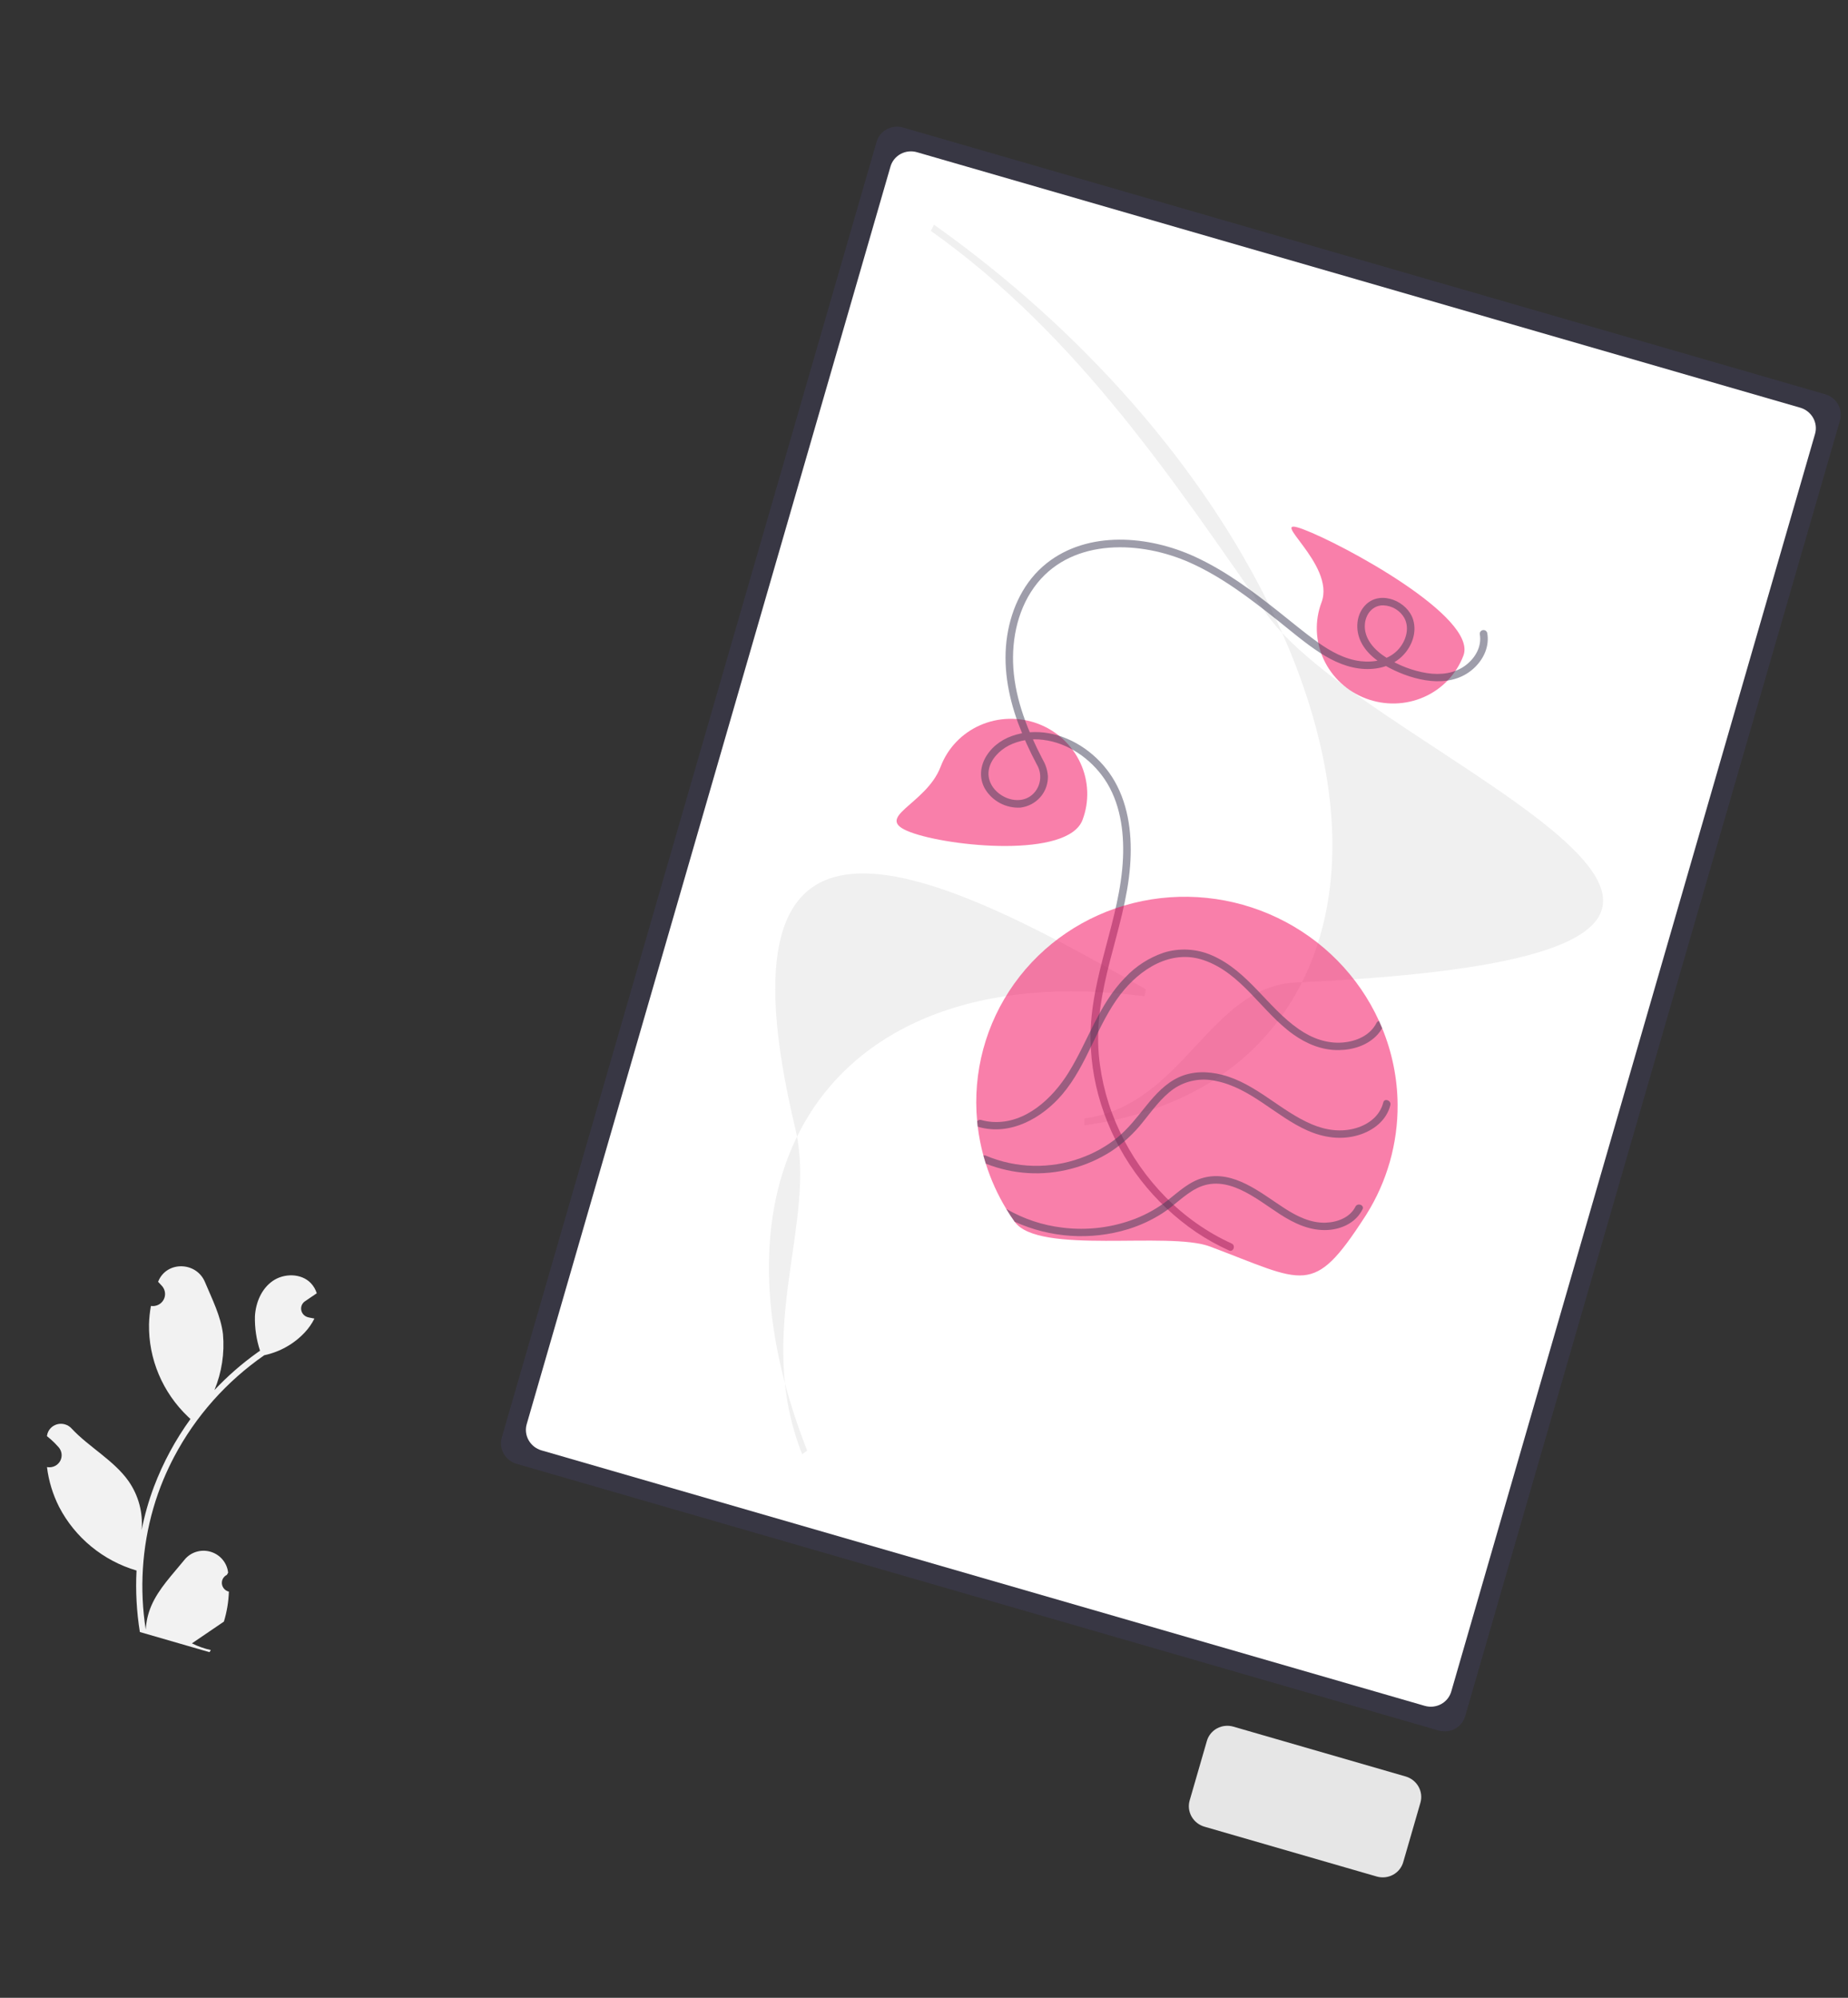 <svg width="370" height="400" viewBox="0 0 370 400" fill="none" xmlns="http://www.w3.org/2000/svg">
<rect x="0" y="0" width="370" height="400" fill="#333333" stroke="none"/>
<g clip-path="url(#clip0_16_404)">
<path d="M288.045 346.49L103.422 293.087C102.328 292.769 101.402 292.038 100.847 291.054C100.293 290.07 100.155 288.914 100.465 287.839L175.509 28.397C175.821 27.323 176.555 26.418 177.549 25.882C178.543 25.346 179.716 25.223 180.811 25.538L365.435 78.941C366.529 79.259 367.455 79.99 368.01 80.974C368.564 81.958 368.701 83.114 368.392 84.189L293.348 343.631C293.035 344.705 292.302 345.609 291.308 346.145C290.314 346.681 289.14 346.805 288.045 346.49Z" fill="#3F3D56" fill-opacity="0.5"/>
<path d="M285.262 341.55L108.412 290.396C107.318 290.078 106.392 289.347 105.838 288.363C105.283 287.379 105.146 286.223 105.455 285.148L178.292 33.337C178.604 32.262 179.338 31.358 180.332 30.822C181.326 30.286 182.499 30.162 183.595 30.478L360.444 81.632C361.539 81.95 362.465 82.681 363.019 83.665C363.574 84.649 363.711 85.805 363.401 86.88L290.564 338.691C290.252 339.765 289.519 340.67 288.525 341.206C287.531 341.742 286.357 341.866 285.262 341.55Z" fill="white"/>
<path d="M160.607 291.185C150.771 266.249 163.74 244.787 159.218 225.89C141.887 153.464 183.727 171.777 229.406 198.099L229.135 199.475C196.463 195.163 171.305 205.022 160.11 226.523C151.41 243.232 151.941 265.929 161.605 290.431L160.607 291.185Z" fill="#F0F0F0"/>
<path d="M217.109 225.313L217.15 223.939C236.971 221.203 242.195 197.49 259.444 196.719C390.838 190.845 274.02 152.107 253.642 123.002C235.419 96.975 215.963 67.216 186.367 46.227L187.008 44.997C216.732 66.078 240.738 93.483 254.603 122.163C268.537 150.986 270.573 177.689 260.336 197.351C252.263 212.856 237.315 222.525 217.109 225.313Z" fill="#F0F0F0"/>
<path d="M182.284 166.622C174.439 163.679 185.416 161.205 188.329 153.511C189.021 151.681 190.073 150.006 191.427 148.583C192.781 147.16 194.408 146.016 196.217 145.217C198.026 144.417 199.981 143.978 201.97 143.925C203.959 143.871 205.943 144.204 207.809 144.904C209.675 145.604 211.386 146.658 212.844 148.005C214.303 149.352 215.481 150.966 216.31 152.756C217.139 154.545 217.603 156.474 217.677 158.432C217.75 160.391 217.431 162.341 216.737 164.17C213.825 171.864 190.129 169.566 182.284 166.622Z" fill="#F50057" fill-opacity="0.5"/>
<path d="M273.521 139.869C271.655 139.169 269.945 138.115 268.486 136.769C267.028 135.422 265.851 133.808 265.021 132.02C264.192 130.231 263.727 128.303 263.653 126.345C263.579 124.387 263.897 122.437 264.59 120.608C267.502 112.914 253.09 103.035 260.935 105.979C268.78 108.922 295.911 123.573 292.999 131.267C292.306 133.097 291.253 134.77 289.899 136.193C288.546 137.615 286.918 138.758 285.109 139.557C283.301 140.356 281.346 140.794 279.358 140.848C277.37 140.901 275.386 140.569 273.521 139.869Z" fill="#F50057" fill-opacity="0.5"/>
<path d="M296.279 126.993C296.714 129.452 295.371 131.76 293.436 133.215C291.236 134.871 288.407 135.182 285.716 134.777C282.837 134.304 280.081 133.259 277.616 131.708C275.234 130.222 272.997 127.868 273.276 124.899C273.462 122.92 274.856 121.153 276.991 121.207C277.844 121.24 278.677 121.489 279.408 121.929C280.139 122.369 280.745 122.986 281.167 123.721C282.327 125.881 281.42 128.547 279.808 130.199C277.911 132.143 275.079 132.699 272.424 132.385C269.267 132.011 266.441 130.44 263.893 128.631C261.124 126.664 258.523 124.461 255.861 122.357C250.669 118.255 245.308 114.262 239.255 111.476C230.008 107.219 217.875 106.173 209.549 112.782C205.055 116.35 202.52 121.721 201.658 127.28C200.748 133.141 201.772 139.065 203.787 144.632C204.867 147.537 206.144 150.368 207.609 153.107C208.1 153.951 208.327 154.917 208.26 155.882C208.194 156.847 207.837 157.768 207.235 158.528C204.122 162.42 197.198 158.89 197.97 154.173C198.321 152.03 200.116 150.237 201.993 149.258C204.106 148.208 206.499 147.816 208.857 148.134C213.839 148.73 218.367 151.916 221.134 155.975C224.259 160.561 225.079 166.394 224.843 171.772C224.575 177.896 222.943 183.802 221.383 189.69C219.786 195.715 218.266 201.839 218.344 208.123C218.422 213.185 219.349 218.208 221.089 222.988C224.543 232.604 231.002 240.921 239.533 246.737C241.603 248.123 243.785 249.337 246.057 250.366C246.946 250.769 247.47 249.375 246.584 248.973C236.683 244.479 228.767 236.236 224.196 226.546C221.9 221.707 220.481 216.518 220.002 211.214C219.444 204.831 220.645 198.57 222.227 192.425C223.842 186.148 225.759 179.898 226.263 173.401C226.708 167.657 226.095 161.532 223.161 156.405C220.574 151.884 216.055 148.242 210.907 147.004C206.116 145.851 200.321 146.945 197.546 151.274C196.244 153.305 195.973 155.812 197.224 157.962C197.944 159.165 198.986 160.151 200.235 160.811C201.484 161.47 202.891 161.779 204.3 161.701C205.86 161.513 207.288 160.759 208.306 159.587C209.323 158.414 209.857 156.907 209.804 155.358C209.715 154.206 209.362 153.087 208.77 152.085C205.798 146.379 203.331 140.243 202.891 133.806C202.48 127.802 203.881 121.438 207.729 116.695C215.014 107.716 228.456 108.273 238.269 112.661C244.69 115.532 250.307 119.852 255.77 124.189C258.56 126.404 261.288 128.758 264.283 130.702C266.965 132.442 269.99 133.802 273.229 133.947C276.057 134.075 278.922 133.269 280.901 131.226C282.698 129.37 283.703 126.647 282.941 124.099C281.839 120.416 276.52 118.12 273.499 121.026C271.495 122.953 271.294 126.106 272.492 128.532C273.835 131.253 276.525 132.983 279.214 134.241C284.295 136.619 291.041 137.857 295.382 133.519C297.17 131.732 298.22 129.289 297.772 126.75C297.731 126.56 297.618 126.393 297.455 126.283C297.292 126.173 297.093 126.129 296.899 126.16C296.705 126.192 296.532 126.296 296.417 126.452C296.301 126.607 296.252 126.801 296.279 126.993Z" fill="#3F3D56" fill-opacity="0.5"/>
<path d="M242.263 249.584C233.944 246.462 207.884 251.311 203.147 244.612C202.554 243.779 201.994 242.924 201.468 242.046C199.74 239.197 198.366 236.157 197.375 232.991C197.2 232.453 197.041 231.916 196.893 231.378C196.376 229.469 195.996 227.528 195.756 225.568C195.717 225.214 195.68 224.856 195.642 224.497C194.72 214.701 197.354 204.935 203.077 196.937C208.8 188.939 217.241 183.227 226.896 180.818C236.552 178.409 246.797 179.459 255.807 183.782C264.818 188.104 272.01 195.419 276.104 204.423C276.324 204.899 276.532 205.379 276.731 205.868C278.728 210.72 279.777 215.891 279.824 221.108C279.822 221.113 279.827 221.115 279.825 221.119C279.884 228.94 277.707 236.597 273.543 243.215L273.539 243.225C273.446 243.37 273.354 243.516 273.256 243.659C262.834 259.779 261.273 256.717 242.263 249.584Z" fill="#F50057" fill-opacity="0.5"/>
<path d="M195.934 225.641C195.872 225.624 195.812 225.599 195.756 225.568C195.717 225.214 195.68 224.856 195.642 224.497C195.736 224.378 195.865 224.291 196.011 224.246C196.158 224.202 196.315 224.202 196.461 224.248C197.199 224.458 197.957 224.588 198.721 224.634C205.354 225.054 210.798 219.842 213.972 214.701C217.861 208.412 220.014 201.069 225.312 195.686C227.412 193.451 230.038 191.759 232.964 190.756C236.148 189.752 239.609 189.945 242.681 191.299C249.918 194.45 253.763 201.72 260.067 206.08C262.663 207.876 265.656 208.999 268.849 208.733C271.562 208.51 274.322 207.318 275.59 204.825C275.638 204.723 275.709 204.633 275.798 204.564C275.887 204.494 275.992 204.446 276.104 204.424C276.324 204.899 276.532 205.379 276.731 205.868C276.481 206.312 276.184 206.728 275.844 207.11C273.887 209.282 270.968 210.207 268.068 210.254C264.713 210.305 261.609 209.018 258.914 207.095C252.631 202.611 248.636 194.865 241.022 192.252C234.423 189.988 228.234 194.051 224.377 199.042C219.606 205.217 217.754 213.151 212.676 219.126C208.679 223.826 202.342 227.467 195.934 225.641Z" fill="#3F3D56" fill-opacity="0.5"/>
<path d="M197.375 232.991C197.2 232.453 197.041 231.916 196.893 231.378C196.976 231.345 197.066 231.329 197.156 231.333C197.246 231.336 197.334 231.359 197.415 231.399C203.452 233.929 210.22 234.103 216.335 231.885C219.011 230.935 221.501 229.546 223.698 227.775C225.986 225.918 227.717 223.587 229.558 221.324C231.369 219.097 233.375 216.896 236.048 215.677C238.773 214.435 241.817 214.463 244.695 215.204C251.513 216.961 256.318 222.439 262.673 225.121C265.508 226.317 268.542 226.744 271.52 225.863C274.091 225.098 276.3 223.376 276.955 220.732C277.167 219.857 278.433 220.284 278.4 221.099C278.398 221.155 278.389 221.211 278.375 221.265C277.611 224.34 274.953 226.392 271.979 227.276C268.523 228.307 264.984 227.786 261.714 226.325C255.388 223.496 250.427 217.816 243.435 216.433C241.98 216.1 240.473 216.071 239.012 216.348C237.551 216.625 236.168 217.201 234.954 218.04C232.504 219.783 230.756 222.272 228.89 224.573C227.081 226.889 224.906 228.904 222.446 230.54C219.979 232.118 217.268 233.296 214.415 234.028C208.79 235.514 202.808 235.15 197.375 232.991Z" fill="#3F3D56" fill-opacity="0.5"/>
<path d="M203.147 244.612C202.554 243.78 201.994 242.924 201.468 242.047C204.912 244.048 208.734 245.325 212.691 245.796C217.661 246.422 222.698 245.806 227.336 244.005C229.649 243.098 231.814 241.867 233.765 240.35C235.991 238.613 238.082 236.587 240.901 235.826C247.019 234.176 252.415 238.862 257.164 241.917C259.641 243.515 262.396 244.909 265.419 244.807C267.763 244.727 270.291 243.777 271.378 241.608C271.803 240.754 273.23 241.284 272.798 242.14C272.716 242.301 272.629 242.459 272.537 242.615C271.149 244.911 268.555 246.106 265.855 246.27C262.332 246.476 259.175 244.989 256.275 243.121C251.507 240.049 245.613 234.862 239.608 237.928C237.074 239.221 235.12 241.399 232.732 242.921C230.6 244.288 228.285 245.361 225.853 246.11C218.385 248.4 210.292 247.866 203.147 244.612Z" fill="#3F3D56" fill-opacity="0.5"/>
<path d="M275.642 375.72L241.146 365.742C240.052 365.424 239.126 364.693 238.571 363.709C238.017 362.725 237.879 361.569 238.189 360.494L241.638 348.571C241.95 347.496 242.683 346.592 243.677 346.056C244.671 345.52 245.845 345.396 246.94 345.712L281.435 355.69C282.53 356.007 283.456 356.739 284.01 357.722C284.565 358.706 284.702 359.863 284.393 360.938L280.944 372.861C280.632 373.935 279.898 374.839 278.904 375.376C277.91 375.912 276.737 376.035 275.642 375.72Z" fill="#E6E6E6"/>
<path d="M45.826 318.684C45.462 318.596 45.133 318.4 44.883 318.123C44.634 317.846 44.476 317.501 44.432 317.135C44.387 316.769 44.458 316.4 44.634 316.076C44.811 315.753 45.084 315.492 45.418 315.329C45.512 315.169 45.58 315.054 45.674 314.894C45.669 314.852 45.664 314.81 45.659 314.768C45.54 313.823 45.14 312.932 44.51 312.205C43.879 311.478 43.047 310.949 42.117 310.684C41.187 310.418 40.2 310.429 39.282 310.713C38.363 310.998 37.553 311.545 36.954 312.284C34.559 315.235 31.774 318.08 30.299 321.506C29.649 323.021 29.271 324.638 29.182 326.285C27.911 318.166 28.425 309.89 30.69 302.018C31.26 300.043 31.943 298.102 32.734 296.205C33.384 294.65 34.103 293.127 34.89 291.636C39.169 283.549 45.346 276.597 52.913 271.349C56.033 270.683 58.862 269.09 61.018 266.784C61.797 265.956 62.448 265.02 62.953 264.006C62.637 263.957 62.32 263.892 62.01 263.823C61.913 263.8 61.812 263.776 61.715 263.754L61.679 263.745C61.34 263.663 61.031 263.486 60.79 263.236C60.548 262.986 60.385 262.674 60.319 262.336C60.253 261.999 60.288 261.651 60.418 261.334C60.549 261.017 60.77 260.745 61.055 260.55C61.233 260.43 61.41 260.309 61.588 260.188C61.859 260.001 62.133 259.82 62.404 259.632C62.434 259.616 62.463 259.597 62.49 259.577C62.801 259.364 63.11 259.156 63.421 258.943C63.186 258.183 62.777 257.484 62.225 256.902C60.304 254.911 56.861 254.909 54.606 256.473C52.346 258.036 51.201 260.814 51.041 263.536C50.983 265.876 51.329 268.211 52.065 270.444C51.894 270.565 51.721 270.679 51.55 270.8C48.433 273.022 45.548 275.541 42.936 278.322C44.399 274.783 44.984 270.945 44.644 267.123C44.218 263.529 42.463 260.099 41.032 256.685C39.312 252.584 33.395 252.445 31.703 256.524C31.687 256.563 31.67 256.603 31.654 256.642C31.933 256.922 32.201 257.211 32.459 257.509C32.782 257.886 32.983 258.349 33.035 258.838C33.088 259.326 32.989 259.818 32.752 260.248C32.516 260.677 32.152 261.025 31.708 261.246C31.265 261.467 30.763 261.55 30.268 261.485L30.218 261.478C29.996 262.685 29.869 263.908 29.836 265.136C29.777 268.573 30.439 271.992 31.782 275.18C33.125 278.367 35.12 281.253 37.642 283.657C37.808 283.811 37.969 283.964 38.137 284.114C35.112 288.292 32.656 292.845 30.83 297.658C29.763 300.5 28.931 303.425 28.344 306.404L28.358 306.297C28.654 302.881 27.741 299.457 25.775 296.605C22.841 292.413 17.765 289.714 14.355 286.04C13.996 285.637 13.529 285.342 13.008 285.19C12.487 285.038 11.934 285.035 11.415 285.182C10.895 285.329 10.431 285.62 10.076 286.02C9.722 286.42 9.492 286.912 9.414 287.439C9.409 287.477 9.404 287.515 9.399 287.552C9.943 287.976 10.46 288.433 10.948 288.92C11.226 289.199 11.494 289.488 11.752 289.786C12.075 290.163 12.276 290.626 12.329 291.115C12.381 291.604 12.283 292.095 12.046 292.525C11.809 292.955 11.445 293.303 11.002 293.523C10.559 293.744 10.057 293.827 9.562 293.762L9.511 293.755C9.475 293.75 9.443 293.746 9.407 293.741C9.745 296.509 10.565 299.204 11.829 301.707C13.406 304.751 15.594 307.451 18.259 309.643C20.925 311.836 24.012 313.473 27.331 314.456L27.336 314.457C27.125 318.568 27.348 322.694 28.003 326.768L41.943 330.8C42.037 330.662 42.127 330.518 42.216 330.379C40.903 330.086 39.63 329.635 38.424 329.038C39.819 328.092 41.216 327.135 42.611 326.189C42.641 326.172 42.67 326.154 42.697 326.134C43.406 325.648 44.119 325.169 44.828 324.683L44.828 324.682C45.422 322.736 45.757 320.72 45.827 318.684L45.826 318.684Z" fill="#F2F2F2"/>
</g>
<defs>
<clipPath id="clip0_16_404">
<rect width="288.399" height="332.977" fill="white" transform="translate(92.522) rotate(16.133)"/>
</clipPath>
</defs>
</svg>
